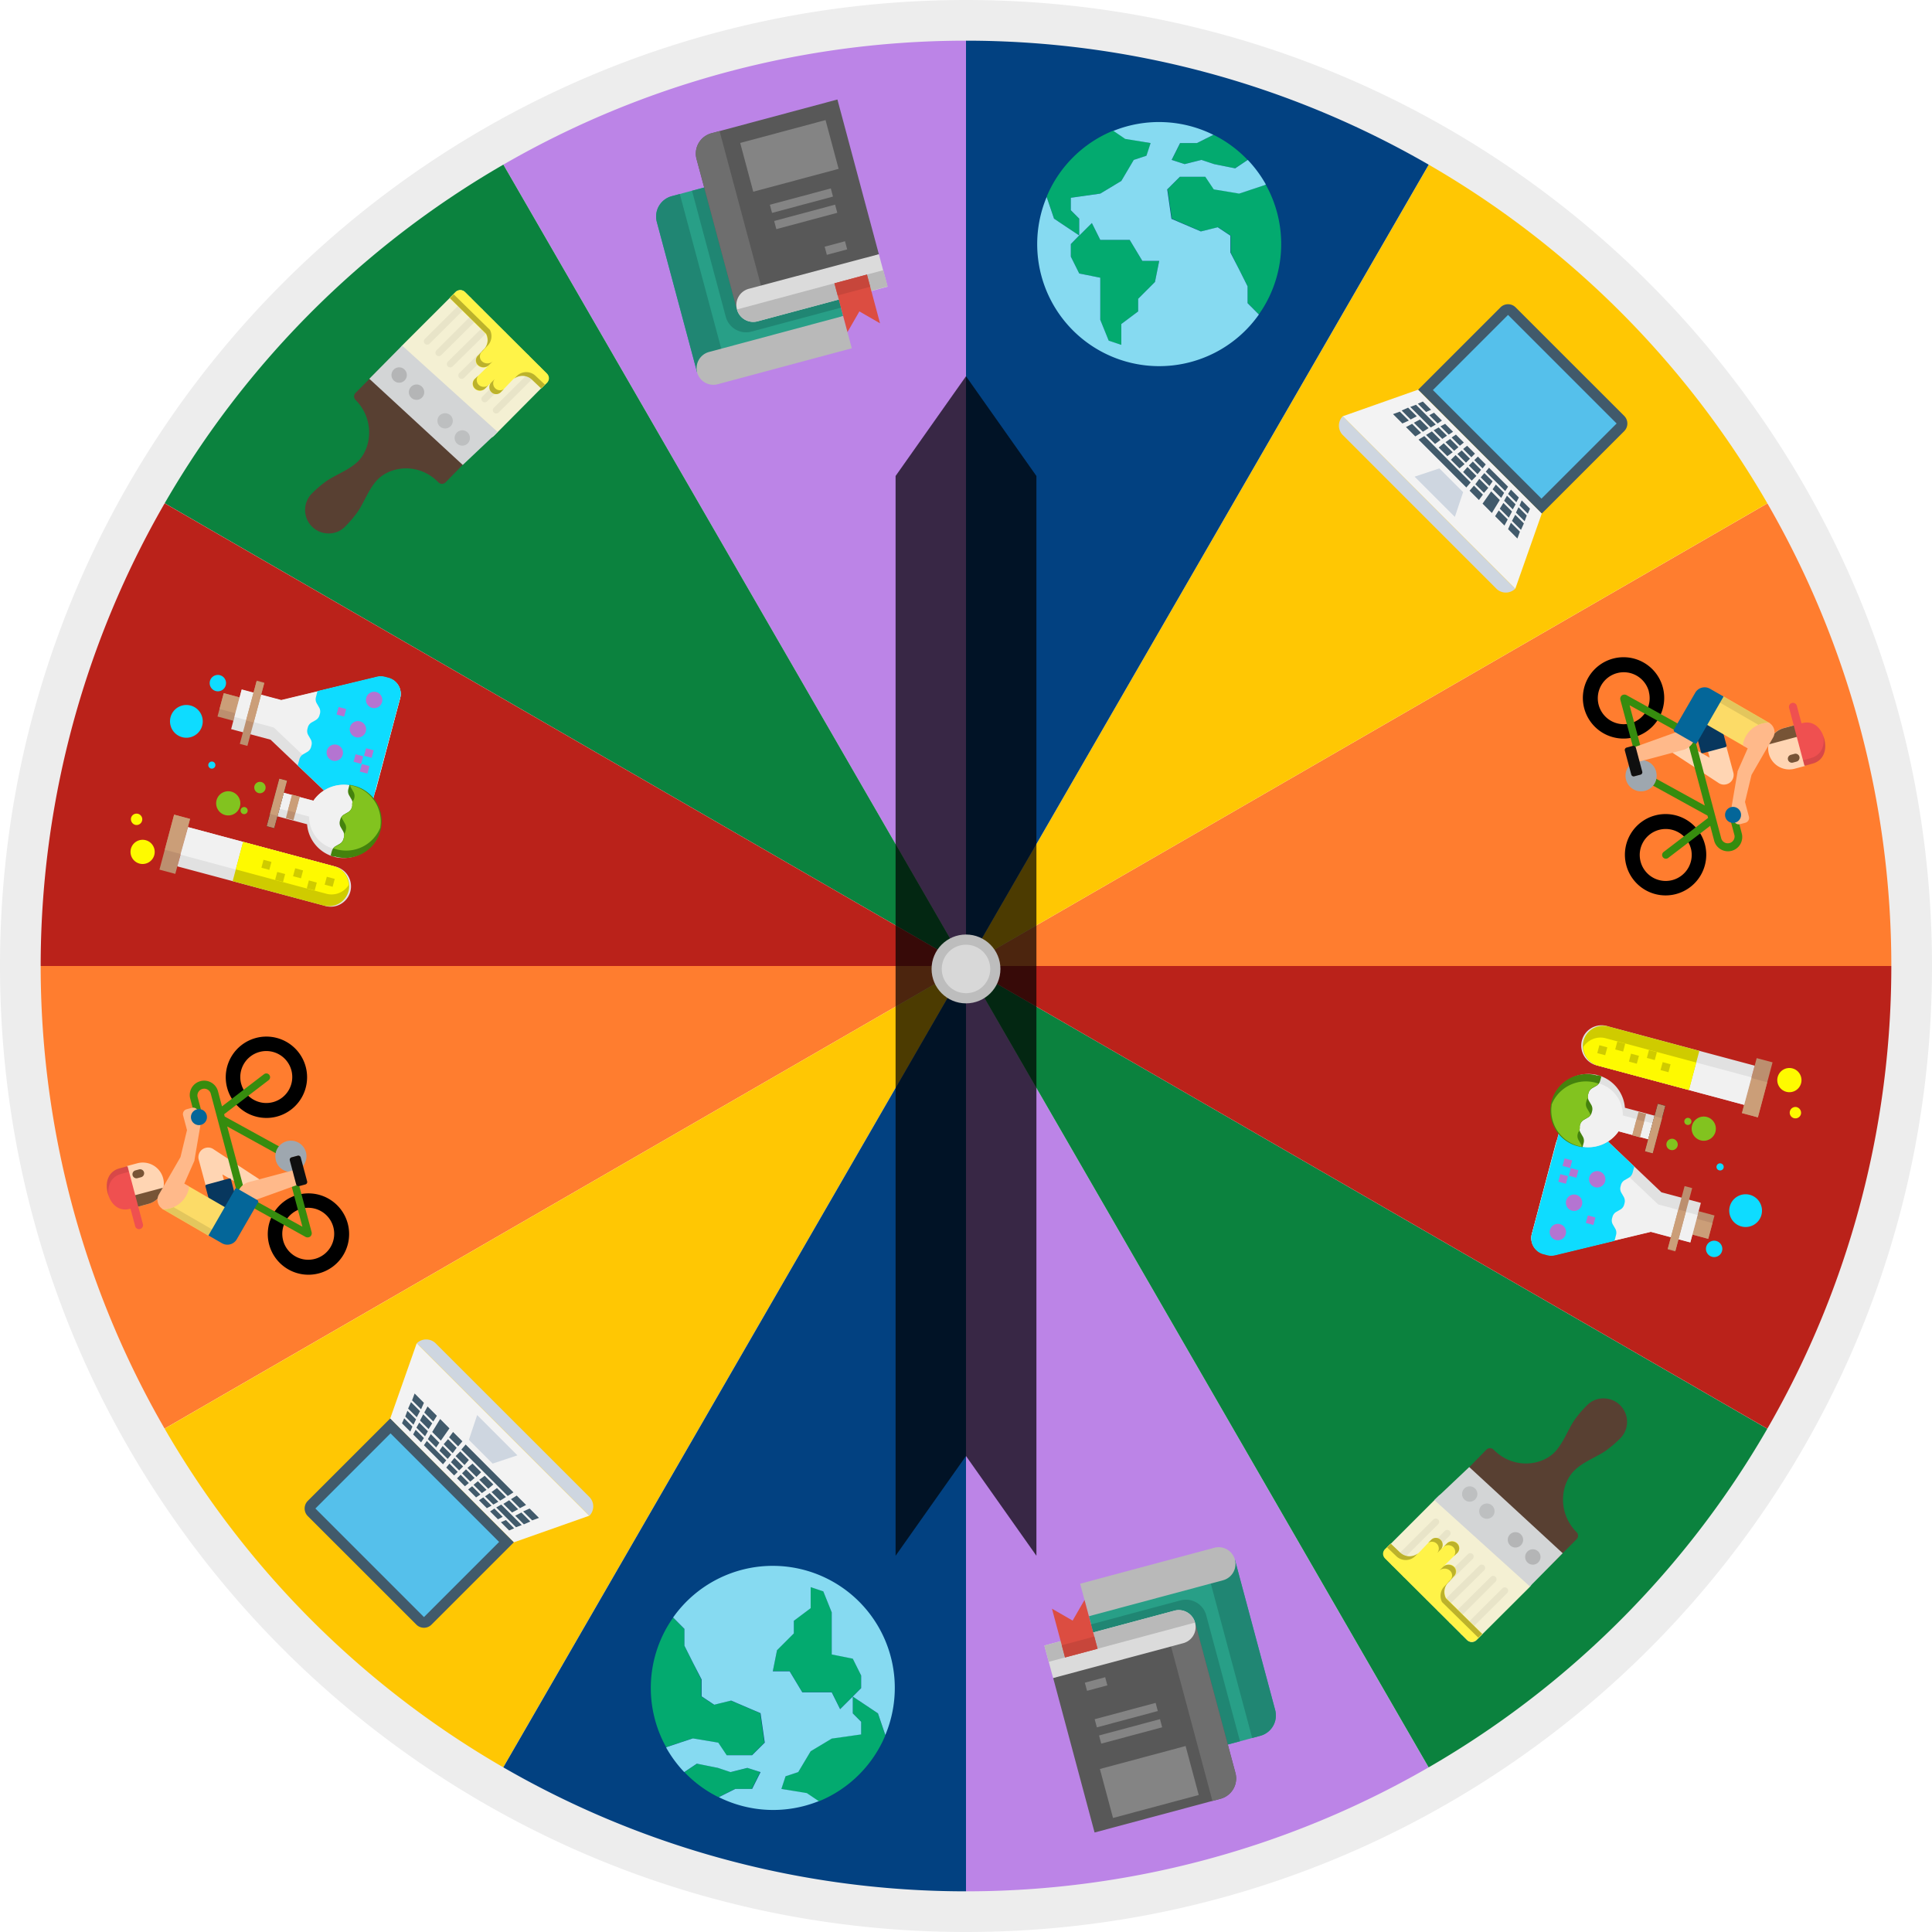 <svg id="Layer_1" data-name="Layer 1" xmlns="http://www.w3.org/2000/svg" width="380" height="380" viewBox="0 0 380 380">
    <g id="Page-1">
        <g id="wheel">
            <g id="Slice-12">
                <path id="sliceBkg_12" data-name="sliceBkg 12" d="M190,1V190L95.5,26.29A188.13,188.13,0,0,1,190,1Z"
                    fill="#bc84e7" fill-rule="evenodd" />
                <g id="icon_12" data-name="icon 12">
                    <path id="Path"
                        d="M137.11,73.23l-.85-3.2-7.07-26.37a4.14,4.14,0,0,1,2.92-5.07l2.4-.65,4-1.07,19.18-5.14,6.43,24,.86,3.2.85,3.2h0"
                        fill="#289f87" />
                    <g id="Group">
                        <path id="Path-2" data-name="Path"
                            d="M165.41,60.51l-17.59,4.71a4.14,4.14,0,0,1-5.07-2.92l-6.64-24.78,21.58-5.79Z"
                            fill="#208673" />
                        <path id="Path-3" data-name="Path"
                            d="M137.11,73.23l5.6-1.5-.86-3.19-8.14-30.38-1.6.43a4.14,4.14,0,0,0-2.92,5.07Z"
                            fill="#208673" />
                    </g>
                    <path id="Path-4" data-name="Path"
                        d="M167.55,68.5l-26.38,7.07a3.31,3.31,0,0,1-4.06-2.34h0a3.31,3.31,0,0,1,2.34-4l26.38-7.07,1.72,6.39Z"
                        fill="#b9b9b9" />
                    <path id="Path-5" data-name="Path"
                        d="M144.94,60.86l-.86-3.2L137,31.28a4.14,4.14,0,0,1,2.93-5.07l2.39-.64,22.39-6L172.86,50h0"
                        fill="#585858" />
                    <g id="Group-2" data-name="Group">
                        <rect id="Rectangle" x="146.58" y="25.7" width="17.38" height="9.93"
                            transform="translate(-2.65 41.23) rotate(-15)" fill="#848484" />
                        <rect id="Rectangle-2" data-name="Rectangle" x="151.42" y="38.64" width="12.41" height="1.66"
                            transform="translate(-4.84 42.14) rotate(-15)" fill="#848484" />
                        <rect id="Rectangle-3" data-name="Rectangle" x="152.27" y="41.83" width="12.41" height="1.66"
                            transform="translate(-5.64 42.47) rotate(-15)" fill="#848484" />
                        <rect id="Rectangle-4" data-name="Rectangle" x="162.34" y="47.96" width="4.14" height="1.66"
                            transform="translate(-7.02 44.21) rotate(-15)" fill="#848484" />
                    </g>
                    <path id="Path-6" data-name="Path"
                        d="M141.53,25.78l8.14,30.38.86,3.2-5.59,1.5-6.43-24L137,31.28a4.14,4.14,0,0,1,2.93-5.07Z"
                        fill="#6e6e6e" />
                    <path id="Path-7" data-name="Path"
                        d="M165,58.91,149,63.2a3.31,3.31,0,0,1-4.05-2.34h0a3.3,3.3,0,0,1,2.34-4.06L172.86,50l1.71,6.39-3.2.86"
                        fill="#dbdbdb" />
                    <path id="Path-8" data-name="Path"
                        d="M149,63.2l16-4.29,6.39-1.71,3.2-.86-.86-3.2-28.77,7.72A3.31,3.31,0,0,0,149,63.2Z"
                        fill="#b9b9b9" />
                    <polygon id="Path-9" data-name="Path"
                        points="164.12 55.72 170.52 54 173.09 63.59 169.03 61.25 166.69 65.31 164.12 55.72"
                        fill="#dc4d41" />
                    <rect id="Rectangle-5" data-name="Rectangle" x="164.33" y="54.82" width="6.62" height="2.48"
                        transform="translate(-8.8 45.3) rotate(-15)" fill="#c7463b" />
                </g>
            </g>
            <g id="Slice-11">
                <path id="sliceBkg_11" data-name="sliceBkg 11"
                    d="M95.82,26.86,190,190,26.86,95.79A187.53,187.53,0,0,1,95.82,26.86Z" fill="#0b823e"
                    fill-rule="evenodd" />
                <g id="icon_11" data-name="icon 11">
                    <path id="Path-10" data-name="Path"
                        d="M87.61,94.9a1,1,0,0,1-1.35,0C82.47,91,77,91.6,74.29,94.3c-1.76,1.8-2.74,4.69-4,6.45a21.67,21.67,0,0,1-2.48,2.89,4.41,4.41,0,0,1-3.19,1.28,4.61,4.61,0,0,1-3.33-7.8l0,0,0,0a23.36,23.36,0,0,1,2.78-2.4c1.76-1.27,4.61-2.25,6.37-4,2.67-2.7,3.27-8.25-.52-12.08a.93.93,0,0,1-.27-.71,1,1,0,0,1,.31-.68l4.83-4.87L92.41,90Z"
                        fill="#584032" />
                    <path id="Path-11" data-name="Path"
                        d="M91.47,57.47l16,16a1.3,1.3,0,0,1,0,1.87L97.13,85.75a1.3,1.3,0,0,1-1.87,0l-16.09-16a1.3,1.3,0,0,1,0-1.87L89.59,57.47A1.31,1.31,0,0,1,91.47,57.47Z"
                        fill="#f4f0d3" />
                    <polygon id="Path-12" data-name="Path"
                        points="79.09 67.97 97.88 84.96 91.02 91.45 72.64 74.5 79.09 67.97" fill="#d3d5d6" />
                    <path id="Shape"
                        d="M86.48,81.7a1.51,1.51,0,1,0,2.14,0A1.57,1.57,0,0,0,86.48,81.7ZM92,85.08a1.51,1.51,0,1,0,0,2.13A1.54,1.54,0,0,0,92,85.08Z"
                        fill="#bdbfc0" />
                    <path id="Shape-2" data-name="Shape"
                        d="M106.17,72.13a.65.65,0,0,0-.93,0L97.13,80.2a.66.66,0,0,0,.94.94l8.1-8.07A.65.65,0,0,0,106.17,72.13Zm-2.25-2.25a.65.65,0,0,0-.93,0L94.88,78a.66.66,0,0,0,.94.94l8.1-8.07A.65.65,0,0,0,103.92,69.88Zm-4.54-4.5a.65.65,0,0,0-.93,0l-8.11,8a.66.66,0,0,0,.94.94l8.1-8A.65.65,0,0,0,99.38,65.38Zm-2.25-2.25a.65.65,0,0,0-.93,0l-8.11,8a.66.66,0,0,0,.94.94l8.1-8A.65.65,0,0,0,97.13,63.13Zm-2.28-2.29a.66.66,0,0,0-.94,0l-8.07,8.07a.66.66,0,0,0,.94.94l8.07-8A.71.71,0,0,0,94.85,60.84ZM92.6,58.59a.66.66,0,0,0-.94,0l-8.1,8.07a.66.66,0,0,0,.93.94l8.11-8.07A.66.66,0,0,0,92.6,58.59Z"
                        fill="#e8e4c8" />
                    <path id="Path-13" data-name="Path"
                        d="M107.56,73.45l-16.09-16a1.33,1.33,0,0,0-1.88,0l-1.16,1.16,7.13,7.06a2.62,2.62,0,0,1-.6,3.26l-.9,1a1.28,1.28,0,0,0,0,2,1.54,1.54,0,0,0,2.1-.08l-2.78,2.71a1.3,1.3,0,0,0,0,1.91,1.46,1.46,0,0,0,2,0l1.28-1.28a1.36,1.36,0,0,0,0,1.92,1.32,1.32,0,0,0,1.87,0l2.33-2.44a2.69,2.69,0,0,1,3.86,0l1.76,1.72,1.09-1.08a1.26,1.26,0,0,0,0-1.84Z"
                        fill="#fff348" />
                    <path id="Shape-3" data-name="Shape"
                        d="M79.58,72.7a1.51,1.51,0,1,1-2.14,0A1.5,1.5,0,0,1,79.58,72.7ZM83,76.07a1.51,1.51,0,1,1-2.14,0A1.5,1.5,0,0,1,83,76.07Z"
                        fill="#b4b5b6" />
                    <path id="Shape-4" data-name="Shape"
                        d="M95,68.87l-.9,1a1.28,1.28,0,0,0,0,2,1.57,1.57,0,0,0,2,0l.87-.83a1.6,1.6,0,0,1-2.1.08,1.28,1.28,0,0,1,0-2l.9-1a2.69,2.69,0,0,0,.6-3.23l-7.13-7-.75.75,7.13,7A2.63,2.63,0,0,1,95,68.87Zm-.83,6.83a1.35,1.35,0,0,1-.07-1.84l-.68.64a1.3,1.3,0,0,0,0,1.91,1.44,1.44,0,0,0,2,0l.75-.75A1.43,1.43,0,0,1,94.17,75.7Zm3.23.67a1.35,1.35,0,0,1,0-1.91l-.75.75a1.35,1.35,0,0,0,0,1.91,1.3,1.3,0,0,0,1.87,0l.6-.6A1.35,1.35,0,0,1,97.4,76.37Zm9.79-.71L105.42,74a2.66,2.66,0,0,0-3.82,0l-.53.53a2.7,2.7,0,0,1,3.6.19l1.77,1.68,1.08-1.08Z"
                        fill="#bcb22c" />
                </g>
            </g>
            <g id="Slice-10">
                <path id="sliceBkg_10" data-name="sliceBkg 10" d="M26.34,95.5,190,190H1A188.12,188.12,0,0,1,26.34,95.5Z"
                    fill="#ba221a" fill-rule="evenodd" />
                <g id="icon_10" data-name="icon 10">
                    <g id="chemistry-copy">
                        <polyline id="Path-14" data-name="Path"
                            points="47.14 137.17 44.01 136.34 42.78 140.93 45.91 141.77" fill="#bc8f6f" />
                        <polyline id="Path-15" data-name="Path"
                            points="47.14 137.17 44.01 136.34 43.18 139.44 46.3 140.28" fill="#cb9e78" />
                        <polygon id="Path-16" data-name="Path"
                            points="34.25 160.23 31.36 171.05 34.48 171.88 37.38 161.07 34.25 160.23" fill="#bc8f6f" />
                        <polygon id="Path-17" data-name="Path"
                            points="34.25 160.23 32.41 167.13 35.53 167.97 37.38 161.07 34.25 160.23" fill="#cb9e78" />
                        <path id="Path-18" data-name="Path" d="M34.88,170.4,37,162.69l28.74,7.71a4,4,0,1,1-2.06,7.7Z"
                            fill="#e1e1e1" />
                        <path id="Path-19" data-name="Path"
                            d="M68.58,174.07a4,4,0,0,1-4.4,1.72L35.5,168.1,37,162.69l28.68,7.69A4,4,0,0,1,68.58,174.07Z"
                            fill="#f1f1f1" />
                        <path id="Path-20" data-name="Path"
                            d="M68.55,175.29a4,4,0,0,1-4.92,2.81l-17.87-4.79,2.06-7.7,17.87,4.79A4,4,0,0,1,68.55,175.29Z"
                            fill="#cfcb00" />
                        <path id="Path-21" data-name="Path"
                            d="M68.58,174.07a4,4,0,0,1-4.4,1.72L46.38,171l1.44-5.41,17.81,4.77A4,4,0,0,1,68.58,174.07Z"
                            fill="#fefa00" />
                        <path id="Path-22" data-name="Path"
                            d="M73.31,157.52a3.22,3.22,0,0,1-3.94,2.27l-.76-.2a3.25,3.25,0,0,1-1.39-.78l-14-13.32-7.76-2.08,2.07-7.75,7.77,2.08,18.77-4.53a3.17,3.17,0,0,1,1.59,0l.76.2a3.22,3.22,0,0,1,2.28,3.94Z"
                            fill="#e1e1e1" />
                        <path id="Path-23" data-name="Path"
                            d="M70,157.36l-.76-.21a3.1,3.1,0,0,1-1.38-.77l-14-13.28L46.11,141l1.44-5.4,7.77,2.08,18.77-4.49a3.13,3.13,0,0,1,1.58,0l.76.2a3.2,3.2,0,0,1,2.28,3.92L74,155.1A3.21,3.21,0,0,1,70,157.36Z"
                            fill="#f1f1f1" />
                        <path id="Path-24" data-name="Path"
                            d="M69.38,159.79l-.76-.2a3.25,3.25,0,0,1-1.39-.78l-8.67-8.26.32-1.19a1.64,1.64,0,0,1,.75-1l.81-.47a1.59,1.59,0,0,0,.75-1l.07-.27a1.58,1.58,0,0,0-.16-1.22l-.47-.81a1.63,1.63,0,0,1-.16-1.22l.07-.27a1.59,1.59,0,0,1,.75-1l.82-.47a1.59,1.59,0,0,0,.74-1l.08-.26a1.63,1.63,0,0,0-.16-1.22l-.47-.81a1.58,1.58,0,0,1-.16-1.22l.31-1.19,11.64-2.82a3.29,3.29,0,0,1,1.59,0l.76.2a3.22,3.22,0,0,1,2.27,3.94l-5.4,20.15A3.21,3.21,0,0,1,69.38,159.79Z"
                            fill="#0edcff" />
                        <g id="Yellow">
                            <path id="Path-25" data-name="Path"
                                d="M55,155.7l6.64,1.78a7.21,7.21,0,1,1-1.24,4.64l-6.65-1.78" fill="#e1e1e1" />
                            <path id="Path-26" data-name="Path"
                                d="M69.52,154.61a6.47,6.47,0,1,1-8.71,6l-6.65-1.78.83-3.11,6.66,1.78A7.29,7.29,0,0,1,69.52,154.61Z"
                                fill="#f1f1f1" />
                            <path id="Path-27" data-name="Path"
                                d="M65.79,168.54a6.81,6.81,0,0,1-.76-.26l.23-.85a1.64,1.64,0,0,1,.75-1l.81-.46a1.64,1.64,0,0,0,.75-1l.07-.26a1.63,1.63,0,0,0-.16-1.22l-.47-.81a1.63,1.63,0,0,1-.16-1.22l.07-.26a1.59,1.59,0,0,1,.75-1l.81-.47a1.62,1.62,0,0,0,.75-1l.07-.27a1.63,1.63,0,0,0-.16-1.22l-.47-.81a1.6,1.6,0,0,1-.16-1.21l.23-.86a7.9,7.9,0,0,1,.79.16,7.21,7.21,0,1,1-3.74,13.92Z"
                                fill="#44820d" />
                            <path id="Path-28" data-name="Path"
                                d="M74.83,162.7a7.25,7.25,0,0,1-8.64,4.35,6.21,6.21,0,0,1-.61-.2,1.69,1.69,0,0,1,.41-.34l.82-.47a1.58,1.58,0,0,0,.75-1l.07-.26a1.61,1.61,0,0,0,0-.69,1.66,1.66,0,0,0,.32-.6l.07-.27a1.58,1.58,0,0,0-.17-1.22l-.47-.82a1.45,1.45,0,0,1-.19-.54,1.91,1.91,0,0,1,.43-.37l.82-.47a1.63,1.63,0,0,0,.76-1l.07-.26a1.52,1.52,0,0,1,.34-1.29l.07-.27a1.63,1.63,0,0,0-.16-1.22l-.47-.81a1.58,1.58,0,0,1-.18-.5,4.9,4.9,0,0,1,.62.13,7.24,7.24,0,0,1,5.31,8.08Z"
                                fill="#82c31f" />
                            <polygon id="Path-29" data-name="Path"
                                points="54.95 153.17 52.45 162.5 53.94 162.9 56.44 153.57 54.95 153.17" />
                            <polygon id="Path-30" data-name="Path"
                                points="54.95 153.17 52.45 162.5 53.94 162.9 56.44 153.57 54.95 153.17"
                                fill="#bc8f6f" />
                            <polygon id="Path-31" data-name="Path"
                                points="54.95 153.17 53.1 160.07 54.59 160.47 56.44 153.57 54.95 153.17"
                                fill="#cb9e78" />
                            <polygon id="Path-32" data-name="Path"
                                points="57.46 156.31 56.23 160.91 57.72 161.31 58.95 156.71 57.46 156.31"
                                fill="#bc8f6f" />
                            <polygon id="Path-33" data-name="Path"
                                points="57.46 156.31 56.62 159.42 58.12 159.82 58.95 156.71 57.46 156.31"
                                fill="#cb9e78" />
                        </g>
                        <path id="Path-34" data-name="Path" d="M70,145a1.61,1.61,0,1,0-1.15-2A1.61,1.61,0,0,0,70,145Z"
                            fill="#b474d1" />
                        <path id="Path-35" data-name="Path"
                            d="M65.45,149.61a1.61,1.61,0,1,0-1.15-2A1.62,1.62,0,0,0,65.45,149.61Z" fill="#b474d1" />
                        <path id="Path-36" data-name="Path"
                            d="M73.18,139.23a1.61,1.61,0,1,0-1.14-2A1.61,1.61,0,0,0,73.18,139.23Z" fill="#b474d1" />
                        <path id="Path-37" data-name="Path"
                            d="M35.85,145a3.22,3.22,0,1,0-2.29-4A3.23,3.23,0,0,0,35.85,145Z" fill="#0edcff" />
                        <path id="Path-38" data-name="Path"
                            d="M42.45,135.92a1.61,1.61,0,1,0-1.15-2A1.62,1.62,0,0,0,42.45,135.92Z" fill="#0edcff" />
                        <path id="Path-39" data-name="Path"
                            d="M27.45,169.86a2.38,2.38,0,1,0-1.7-2.92A2.39,2.39,0,0,0,27.45,169.86Z" fill="#fefa00" />
                        <path id="Path-Copy" d="M26.65,162.25a1.12,1.12,0,1,0-.87-1.39A1.16,1.16,0,0,0,26.65,162.25Z"
                            fill="#fefa00" />
                        <path id="Path-Copy-3" d="M44.29,160.31a2.38,2.38,0,1,0-1.7-2.91A2.39,2.39,0,0,0,44.29,160.31Z"
                            fill="#82c31f" />
                        <path id="Path-Copy-2" d="M50.91,156a1.12,1.12,0,1,0-.87-1.39A1.15,1.15,0,0,0,50.91,156Z"
                            fill="#82c31f" />
                        <path id="Path-Copy-4" d="M47.84,160.11a.7.7,0,1,0-.5-.86A.71.71,0,0,0,47.84,160.11Z"
                            fill="#82c31f" />
                        <path id="Path-Copy-5"
                            d="M41.49,151.16a.7.7,0,0,0,.37-1.35.71.71,0,0,0-.87.49A.71.71,0,0,0,41.49,151.16Z"
                            fill="#0edcff" />
                        <polygon id="Path-40" data-name="Path"
                            points="50.5 133.87 47.17 146.31 48.66 146.71 51.99 134.27 50.5 133.87" fill="#bc8f6f" />
                        <polygon id="Path-41" data-name="Path"
                            points="50.46 134.01 48.4 141.71 49.89 142.11 51.96 134.41 50.46 134.01" fill="#cb9e78" />
                        <polygon id="Path-42" data-name="Path"
                            points="71.17 150.28 70.77 151.76 72.27 152.16 72.67 150.68 71.17 150.28" fill="#b474d1" />
                        <polygon id="Path-43" data-name="Path"
                            points="69.94 148.35 69.54 149.84 71.03 150.24 71.43 148.75 69.94 148.35" fill="#b474d1" />
                        <polygon id="Path-44" data-name="Path"
                            points="72 147.17 71.6 148.65 73.1 149.06 73.5 147.57 72 147.17" fill="#b474d1" />
                        <polygon id="Path-45" data-name="Path"
                            points="66.6 139.06 66.2 140.54 67.69 140.94 68.09 139.46 66.6 139.06" fill="#b474d1" />
                        <g id="Group-3" data-name="Group">
                            <path id="Combined-Shape"
                                d="M63.86,174l1.56.42.42-1.55-1.56-.42Zm-3.52.73,1.55.41.42-1.55-1.56-.42Zm-2.7-2.39,1.56.41.41-1.55-1.55-.42Zm-3.53.72,1.56.41.41-1.55-1.55-.42Zm-2.69-2.39,1.55.42.42-1.56-1.56-.42Z"
                                fill="#cfcb00" />
                        </g>
                    </g>
                </g>
            </g>
            <g id="Slice-9">
                <path id="sliceBkg_9" data-name="sliceBkg 9" d="M1,190H190L26.29,284.5A188.13,188.13,0,0,1,1,190Z"
                    fill="#ff7d2f" fill-rule="evenodd" />
                <g id="icon_9" data-name="icon 9">
                    <path id="Path-46" data-name="Path"
                        d="M39.08,228.06l1.4,5.21a.31.31,0,0,1,.17-.13l3.42-.91L43.74,231l4,2.29a3.48,3.48,0,0,1,1.2-.64l2.22-.6-9.15-6a1.86,1.86,0,0,0-1.56-.28A1.88,1.88,0,0,0,39.08,228.06Z"
                        fill="#ffd5b3" />
                    <path id="Path-47" data-name="Path"
                        d="M40.41,233.37l.62,2.32,3.13,1.81a.09.09,0,0,0,.13,0l1.78-3.08L45.44,232a.29.29,0,0,0-.37-.21L40.62,233A.3.3,0,0,0,40.41,233.37Z"
                        fill="#08375e" />
                    <path id="Shape-5" data-name="Shape"
                        d="M52.94,244.79A8,8,0,1,0,58.58,235,8,8,0,0,0,52.94,244.79Zm13.37-3.58a5.86,5.86,0,1,1-7.18-4.14A5.86,5.86,0,0,1,66.31,241.21Z" />
                    <path id="Shape-6" data-name="Shape"
                        d="M67,241a6.59,6.59,0,1,1-8.08-4.67A6.61,6.61,0,0,1,67,241Zm-11.31,3a5.11,5.11,0,1,0,3.62-6.27A5.12,5.12,0,0,0,55.71,244.05Z" />
                    <path id="Shape-7" data-name="Shape"
                        d="M44.67,213.94a8,8,0,1,0,5.65-9.78A8,8,0,0,0,44.67,213.94ZM58,210.35a5.86,5.86,0,1,1-7.17-4.14A5.87,5.87,0,0,1,58,210.35Z" />
                    <path id="Shape-8" data-name="Shape"
                        d="M58.76,210.16a6.6,6.6,0,1,1-8.08-4.66A6.61,6.61,0,0,1,58.76,210.16Zm-11.32,3a5.11,5.11,0,1,0,3.62-6.26A5.12,5.12,0,0,0,47.44,213.19Z" />
                    <g id="Group-4" data-name="Group">
                        <path id="Path-48" data-name="Path"
                            d="M58.83,233.19a.4.4,0,0,1-.42-.15.11.11,0,0,0-.12,0l-.92.33,2.11,7.91-8.79-4.85s0,0,0,0L50,237.67,60,243.23a.89.89,0,0,0,1,0,.86.86,0,0,0,.28-.93l-2.43-9.07Z"
                            fill="#368c0e" />
                        <path id="Path-49" data-name="Path"
                            d="M39.42,212.65a2.81,2.81,0,0,0-2,3.45l.68,2.55a1.48,1.48,0,0,1,1.44-.35l-.69-2.59a1.34,1.34,0,0,1,2.58-.69l5,18.81a.2.2,0,0,1,.13,0l.35.21H47a.09.09,0,0,0,.06-.06,2.34,2.34,0,0,1,.73-.85l-3.1-11.57,9.58,5.28a3.09,3.09,0,0,1,.64-1.34L44.2,219.61l-.12-.45,8.75-6.7a.75.75,0,0,0,.27-.78.91.91,0,0,0-.13-.26.75.75,0,0,0-.78-.27.91.91,0,0,0-.26.13l-8.27,6.33-.79-3A2.82,2.82,0,0,0,39.42,212.65Z"
                            fill="#368c0e" />
                    </g>
                    <path id="Path-50" data-name="Path"
                        d="M54.26,228.23a3,3,0,0,0,2.6,2.25l.68-.18a.11.11,0,0,0,.07-.12l-.53-2a.41.41,0,0,1,.28-.49l1.21-.32a.39.39,0,0,1,.48.28l.48,1.77a3.06,3.06,0,1,0-5.27-1.22Z"
                        fill="#9ea7af" />
                    <path id="Path-51" data-name="Path"
                        d="M48.88,232.52A3.15,3.15,0,0,0,47,234.06L50.29,236l8.13-2.92a.35.35,0,0,1-.07-.15l-.73-2.74Z"
                        fill="#ffb98a" />
                    <path id="Path-52" data-name="Path" d="M29.15,236.8a4.12,4.12,0,0,0-2.13-8l-2.1.56,2.13,8,2.1-.56Z"
                        fill="#ffd5b3" />
                    <path id="Path-53" data-name="Path"
                        d="M27.05,237.35l.29-.06,1.81-.49a4.11,4.11,0,0,0,3-3.21l-5.69,1.52Z" fill="#775436" />
                    <path id="Path-54" data-name="Path"
                        d="M21.19,234.67c.59,2.2,2.17,3.68,4.36,3.09l.12,0,.9,3.35a.79.79,0,1,0,1.52-.41l-3-11.31-1.52.41h0C21.33,230.36,20.61,232.47,21.19,234.67Z"
                        fill="#ef5050" />
                    <path id="Path-55" data-name="Path"
                        d="M21.19,234.67l.18.56c-.33-2,.45-3.8,2.46-4.34h0l1.52-.41-.3-1.12-1.52.41h0C21.33,230.36,20.61,232.47,21.19,234.67Z"
                        opacity="0.1" style="isolation:isolate" />
                    <path id="Path-56" data-name="Path"
                        d="M58.54,227.31a.49.49,0,0,1,.61.34l1.26,4.71a.49.49,0,0,1-.35.6l-1.21.33a.49.49,0,0,1-.6-.35L57,228.23a.49.49,0,0,1,.35-.6Z"
                        fill="#0f0f0f" />
                    <g id="Group-5" data-name="Group" opacity="0.1">
                        <path id="Path-57" data-name="Path"
                            d="M59.53,231l-1.2.32a.5.5,0,0,1-.61-.35l.53,2a.49.49,0,0,0,.6.35l1.21-.33a.49.49,0,0,0,.35-.6l-.53-2A.51.51,0,0,1,59.53,231Z"
                            fill="#0f0f0f" />
                    </g>
                    <path id="Path-58" data-name="Path"
                        d="M44.3,237.47l-7.5-4.33a.48.48,0,0,1,.16.26.43.43,0,0,1,0,.25,5.2,5.2,0,0,1-3.75,3.92,5.71,5.71,0,0,1-1.16.18.7.7,0,0,1-.25-.05l.21.13,9,5.23Z"
                        fill="#fcdb67" />
                    <path id="Path-59" data-name="Path"
                        d="M41.77,241.84l-7.64-4.41a5.85,5.85,0,0,1-.74.25,5.71,5.71,0,0,1-1.16.18.55.55,0,0,1-.28-.07l.07,0,9,5.23Z"
                        opacity="0.1" style="isolation:isolate" />
                    <path id="Path-60" data-name="Path"
                        d="M36,219.34l.78,2.93-1.28,5.31-4.24,7.35a2.11,2.11,0,0,0-.21,1.61,2.14,2.14,0,0,0,.89,1.23.56.56,0,0,0,.31.09,5.71,5.71,0,0,0,1.16-.18,5.2,5.2,0,0,0,3.75-3.92.43.43,0,0,0,0-.25.51.51,0,0,0-.24-.32l-.67-.39,2-4.52a.56.56,0,0,0,0-.12l1.16-6.78a.44.44,0,0,0,0-.2h0a1.48,1.48,0,0,1-.67-2.88l.09,0a1,1,0,0,0-1.06-.41l-1.12.3A1,1,0,0,0,36,219.34Z"
                        fill="#ffb98a" />
                    <circle id="Oval" cx="39.13" cy="219.72" r="1.58" fill="#046699" />
                    <path id="Path-61" data-name="Path"
                        d="M28.32,230.54a.8.8,0,0,1-.56,1l-.71.19a.79.79,0,0,1-.41-1.53l.71-.19A.8.8,0,0,1,28.32,230.54Z"
                        fill="#775436" />
                    <path id="Path-62" data-name="Path"
                        d="M46.25,233.87,41,243v0l2.66,1.53a2.13,2.13,0,0,0,2.91-.78l4.21-7.28a.31.31,0,0,0,0-.23.31.31,0,0,0-.14-.18l-4-2.3a.31.31,0,0,0-.41.1Z"
                        fill="#046699" />
                </g>
            </g>
            <g id="Slice-8">
                <path id="sliceBkg_8" data-name="sliceBkg 8"
                    d="M26.86,284.18,190,190,95.79,353.14A187.53,187.53,0,0,1,26.86,284.18Z" fill="#ffc703"
                    fill-rule="evenodd" />
                <g id="icon_8" data-name="icon 8">
                    <polygon id="Path-63" data-name="Path"
                        points="81.97 264.18 115.91 298.12 101.06 303.36 76.74 279.03 81.97 264.18" fill="#f3f3f3" />
                    <path id="Path-64" data-name="Path"
                        d="M82,264.18h0l33.94,33.94h0a2.64,2.64,0,0,0,0-3.67L85.65,264.18A2.65,2.65,0,0,0,82,264.18Z"
                        fill="#ced6e0" />
                    <g id="Group-6" data-name="Group">
                        <polygon id="Path-65" data-name="Path"
                            points="97.24 296.71 96.39 297.28 97.95 298.83 98.87 298.34 97.24 296.71" fill="#415a6b" />
                        <polygon id="Path-66" data-name="Path"
                            points="81.12 280.59 79.5 278.96 79.07 279.95 80.7 281.58 81.12 280.59" fill="#415a6b" />
                        <polygon id="Path-67" data-name="Path"
                            points="81.83 279.17 80.13 277.48 79.71 278.61 81.33 280.23 81.83 279.17" fill="#415a6b" />
                        <polygon id="Path-68" data-name="Path"
                            points="92.86 292.33 92.08 292.96 93.64 294.52 94.48 293.95 92.86 292.33" fill="#415a6b" />
                        <polygon id="Path-69" data-name="Path"
                            points="90.6 290.06 89.89 290.77 91.44 292.33 92.22 291.69 90.6 290.06" fill="#415a6b" />
                        <polygon id="Path-70" data-name="Path"
                            points="95.05 294.52 94.2 295.08 95.76 296.64 96.68 296.14 95.05 294.52" fill="#415a6b" />
                        <polygon id="Path-71" data-name="Path"
                            points="90.1 284.48 90.95 283.49 89.11 281.65 88.33 282.71 90.1 284.48" fill="#415a6b" />
                        <polygon id="Path-72" data-name="Path"
                            points="85.22 279.6 85.93 278.47 84.09 276.63 83.45 277.83 85.22 279.6" fill="#415a6b" />
                        <polygon id="Path-73" data-name="Path"
                            points="98.52 299.4 100.14 301.02 101.13 300.6 99.51 298.97 98.52 299.4" fill="#415a6b" />
                        <polygon id="Path-74" data-name="Path"
                            points="102.9 297.28 104.67 299.04 106.01 298.55 104.17 296.71 102.9 297.28"
                            fill="#415a6b" />
                        <polygon id="Path-75" data-name="Path"
                            points="99.86 294.24 100.99 293.53 91.59 284.12 90.74 285.11 99.86 294.24" fill="#415a6b" />
                        <polygon id="Path-76" data-name="Path"
                            points="101.34 298.12 103.04 299.82 104.31 299.26 102.55 297.49 101.34 298.12"
                            fill="#415a6b" />
                        <polygon id="Path-77" data-name="Path"
                            points="88.4 287.87 87.77 288.65 89.32 290.2 90.03 289.5 88.4 287.87" fill="#415a6b" />
                        <polygon id="Path-78" data-name="Path"
                            points="102.26 296.64 103.47 296 101.63 294.16 100.5 294.87 102.26 296.64" fill="#415a6b" />
                        <polygon id="Path-79" data-name="Path"
                            points="96.32 293.67 95.4 294.31 97.03 295.93 98.02 295.37 96.32 293.67" fill="#415a6b" />
                        <polygon id="Path-80" data-name="Path"
                            points="82.61 277.55 80.84 275.78 80.27 277.05 81.97 278.75 82.61 277.55" fill="#415a6b" />
                        <polygon id="Path-81" data-name="Path"
                            points="83.38 275.92 81.55 274.08 81.05 275.43 82.82 277.19 83.38 275.92" fill="#415a6b" />
                        <polygon id="Path-82" data-name="Path"
                            points="93.71 290.49 94.63 289.57 92.93 287.87 91.94 288.72 93.71 290.49" fill="#415a6b" />
                        <polygon id="Path-83" data-name="Path"
                            points="96.04 292.82 97.03 291.97 95.33 290.27 94.27 291.05 96.04 292.82" fill="#415a6b" />
                        <polygon id="Path-84" data-name="Path"
                            points="98.37 295.15 99.51 294.45 97.74 292.68 96.68 293.46 98.37 295.15" fill="#415a6b" />
                        <polygon id="Path-85" data-name="Path"
                            points="87.06 284.41 86.42 285.33 88.05 286.95 88.76 286.1 87.06 284.41" fill="#415a6b" />
                        <polygon id="Path-86" data-name="Path"
                            points="84.73 282.07 84.16 283.06 85.79 284.69 86.42 283.77 84.73 282.07" fill="#415a6b" />
                        <polygon id="Path-87" data-name="Path"
                            points="89.39 286.74 88.69 287.59 90.31 289.21 91.09 288.44 89.39 286.74" fill="#415a6b" />
                        <polygon id="Path-88" data-name="Path"
                            points="91.66 289 90.88 289.78 92.5 291.41 93.35 290.7 91.66 289" fill="#415a6b" />
                        <polygon id="Path-89" data-name="Path"
                            points="93.99 291.34 93.14 292.04 94.77 293.67 95.69 293.03 93.99 291.34" fill="#415a6b" />
                        <polygon id="Path-90" data-name="Path"
                            points="99.01 295.79 100.71 297.49 101.91 296.85 100.14 295.08 99.01 295.79"
                            fill="#415a6b" />
                        <polygon id="Path-91" data-name="Path"
                            points="91.37 288.15 92.22 287.16 90.53 285.47 89.61 286.39 91.37 288.15" fill="#415a6b" />
                        <polygon id="Path-92" data-name="Path"
                            points="84.16 281.51 82.46 279.81 81.9 280.8 83.6 282.5 84.16 281.51" fill="#415a6b" />
                        <polygon id="Path-93" data-name="Path"
                            points="85.01 279.95 83.24 278.18 82.61 279.39 84.3 281.08 85.01 279.95" fill="#415a6b" />
                        <polygon id="Path-94" data-name="Path"
                            points="81.76 281.22 81.26 282.14 82.82 283.7 83.38 282.85 81.76 281.22" fill="#415a6b" />
                        <polygon id="Path-95" data-name="Path"
                            points="83.38 284.26 83.95 283.42 87.77 287.24 87.13 288.01 83.38 284.26" fill="#415a6b" />
                        <polygon id="Path-96" data-name="Path"
                            points="89.04 285.82 89.82 284.76 88.12 283.06 87.27 284.05 89.04 285.82" fill="#415a6b" />
                        <polygon id="Path-97" data-name="Path"
                            points="86.71 283.35 88.4 280.94 86.57 279.1 85.01 281.65 86.71 283.35" fill="#415a6b" />
                        <polygon id="Path-98" data-name="Path"
                            points="97.6 296.5 101.49 300.39 102.62 299.96 98.59 295.93 97.6 296.5" fill="#415a6b" />
                    </g>
                    <polygon id="Path-99" data-name="Path"
                        points="93.85 278.32 101.77 286.25 96.89 287.87 92.22 283.2 93.85 278.32" fill="#ced6e0" />
                    <path id="Path-100" data-name="Path"
                        d="M84.87,319.55l16.19-16.19L76.74,279l-16.2,16.2a2.12,2.12,0,0,0,0,3L81.9,319.55A2.11,2.11,0,0,0,84.87,319.55Z"
                        fill="#415a6b" />
                    <rect id="Rectangle-6" data-name="Rectangle" x="69.65" y="284.9" width="20.9" height="30.2"
                        transform="translate(-188.67 144.5) rotate(-45)" fill="#55c0eb" />
                </g>
            </g>
            <g id="Slice-7">
                <path id="sliceBkg_7" data-name="sliceBkg 7"
                    d="M95.5,353.66,190,190V379A188.12,188.12,0,0,1,95.5,353.66Z" fill="#024181" fill-rule="evenodd" />
                <g id="icon_7" data-name="icon 7">
                    <g id="Group-7" data-name="Group">
                        <path id="Path-101" data-name="Path"
                            d="M134.62,348.55l2.48-1.66,4.14.83,2.49.83,3.31-.83,2.48.83-1.66,3.31h-3.31l-3.24,1.62A23.87,23.87,0,0,1,134.62,348.55Z"
                            fill="#03aa6f" />
                        <path id="Path-102" data-name="Path"
                            d="M153.66,351.86l.82-2.49,2.49-.82,2.48-4.14,4.14-2.49,5.79-.82v-2.49L167.73,337v-3.31l2.48,1.65,2.48,1.66,1.44,4.33a24,24,0,0,1-13.16,13l-2.35-1.58Z"
                            fill="#03aa6f" />
                        <polygon id="Path-103" data-name="Path"
                            points="152 328.68 152.83 324.54 156.14 321.23 156.14 318.75 159.45 316.27 159.45 312.13 161.93 312.96 163.59 317.1 163.59 325.37 167.73 326.2 169.38 329.51 169.38 331.99 167.73 333.65 165.24 336.13 163.59 332.82 157.79 332.82 155.31 328.68 152 328.68"
                            fill="#03aa6f" />
                        <path id="Path-104" data-name="Path"
                            d="M131.06,343.72a24,24,0,0,1,1.33-25.55l2.23,2.24v3.31l1.66,3.31,1.65,3.31v3.31l2.48,1.65,3.32-.82,5.79,2.48.83,5.79-2.49,2.48h-5l-1.66-2.48-5-.83-5,1.66Z"
                            fill="#03aa6f" />
                    </g>
                    <path id="Path-105" data-name="Path"
                        d="M147,347.72l-3.31.83-2.49-.83-4.14-.83-2.48,1.66a24,24,0,0,1-3.56-4.83l.25-.14,5-1.66,5,.83,1.66,2.48h5l2.49-2.48-.83-5.79-5.79-2.48-3.32.82-2.48-1.65v-3.31L136.28,327l-1.66-3.31v-3.31l-2.23-2.24a24,24,0,0,1,41.74,23.12L172.69,337l-2.48-1.66-2.48-1.65,1.65-1.66v-2.48l-1.65-3.31-4.14-.83v-8.28L161.93,313l-2.48-.83v4.14l-3.31,2.48v2.48l-3.31,3.31-.83,4.14h3.31l2.49,4.14h5.79l1.65,3.31,2.49-2.48V337l1.65,1.65v2.49l-5.79.82-4.14,2.49L157,348.55l-2.49.82-.82,2.49,5,.82,2.35,1.58a24,24,0,0,1-19.66-.78l3.24-1.62h3.31l1.66-3.31Z"
                        fill="#86daf1" />
                </g>
            </g>
            <g id="Slice-6">
                <path id="sliceBkg_6" data-name="sliceBkg 6" d="M190,379V190l94.5,163.71A188.13,188.13,0,0,1,190,379Z"
                    fill="#bc84e7" fill-rule="evenodd" />
                <g id="icon_6" data-name="icon 6">
                    <path id="Path-106" data-name="Path"
                        d="M242.89,306.77l.85,3.2,7.07,26.37a4.14,4.14,0,0,1-2.92,5.07l-2.4.65-4,1.07-19.18,5.14-6.43-24-.86-3.2-.85-3.2h0"
                        fill="#289f87" />
                    <g id="Group-8" data-name="Group">
                        <path id="Path-107" data-name="Path"
                            d="M214.59,319.49l17.59-4.71a4.14,4.14,0,0,1,5.07,2.92l6.64,24.78-21.58,5.79Z"
                            fill="#208673" />
                        <path id="Path-108" data-name="Path"
                            d="M242.89,306.77l-5.6,1.5.86,3.19,8.14,30.38,1.6-.43a4.14,4.14,0,0,0,2.92-5.07Z"
                            fill="#208673" />
                    </g>
                    <path id="Path-109" data-name="Path"
                        d="M212.45,311.5l26.38-7.07a3.31,3.31,0,0,1,4.06,2.34h0a3.31,3.31,0,0,1-2.34,4.05l-26.38,7.07-1.72-6.39Z"
                        fill="#b9b9b9" />
                    <path id="Path-110" data-name="Path"
                        d="M235.06,319.14l.86,3.2L243,348.72a4.14,4.14,0,0,1-2.93,5.07l-2.39.64-22.39,6-8.14-30.38h0"
                        fill="#585858" />
                    <g id="Group-9" data-name="Group">
                        <rect id="Rectangle-7" data-name="Rectangle" x="216.04" y="344.37" width="17.38" height="9.93"
                            transform="matrix(0.97, -0.26, 0.26, 0.97, -82.76, 70.07)" fill="#848484" />
                        <rect id="Rectangle-8" data-name="Rectangle" x="216.17" y="339.71" width="12.41" height="1.66"
                            transform="translate(-80.56 69.16) rotate(-15)" fill="#848484" />
                        <rect id="Rectangle-9" data-name="Rectangle" x="215.31" y="336.51" width="12.41" height="1.66"
                            transform="translate(-79.76 68.83) rotate(-15)" fill="#848484" />
                        <rect id="Rectangle-10" data-name="Rectangle" x="213.52" y="330.39" width="4.14" height="1.66"
                            transform="translate(-78.38 67.09) rotate(-15)" fill="#848484" />
                    </g>
                    <path id="Path-111" data-name="Path"
                        d="M238.47,354.22l-8.14-30.38-.86-3.2,5.59-1.5,6.43,24,1.5,5.59a4.14,4.14,0,0,1-2.93,5.07Z"
                        fill="#6e6e6e" />
                    <path id="Path-112" data-name="Path"
                        d="M215,321.09l16-4.29a3.31,3.31,0,0,1,4.05,2.34h0a3.3,3.3,0,0,1-2.34,4.06l-25.58,6.85-1.71-6.39,3.2-.86"
                        fill="#dbdbdb" />
                    <path id="Path-113" data-name="Path"
                        d="M231,316.8l-16,4.29-6.39,1.71-3.2.86.86,3.2,28.77-7.72A3.31,3.31,0,0,0,231,316.8Z"
                        fill="#b9b9b9" />
                    <polygon id="Path-114" data-name="Path"
                        points="215.88 324.29 209.48 326 206.91 316.41 210.97 318.75 213.31 314.69 215.88 324.29"
                        fill="#dc4d41" />
                    <rect id="Rectangle-11" data-name="Rectangle" x="209.05" y="322.7" width="6.62" height="2.48"
                        transform="translate(-76.61 66) rotate(-15)" fill="#c7463b" />
                </g>
            </g>
            <g id="Slice-5">
                <path id="sliceBkg_5" data-name="sliceBkg 5"
                    d="M284.18,353.14,190,190l163.14,94.21A187.53,187.53,0,0,1,284.18,353.14Z" fill="#0b823e"
                    fill-rule="evenodd" />
                <g id="icon_5" data-name="icon 5">
                    <path id="Path-115" data-name="Path"
                        d="M292.39,285.1a1,1,0,0,1,1.35,0c3.79,3.87,9.31,3.27,12,.57,1.76-1.8,2.74-4.69,4-6.45a21.67,21.67,0,0,1,2.48-2.89,4.41,4.41,0,0,1,3.19-1.28,4.61,4.61,0,0,1,3.33,7.8l0,0,0,0a23.36,23.36,0,0,1-2.78,2.4c-1.76,1.27-4.61,2.25-6.37,4.05-2.67,2.7-3.27,8.25.52,12.08a.93.93,0,0,1,.27.71,1,1,0,0,1-.31.68l-4.83,4.87L287.59,290Z"
                        fill="#584032" />
                    <path id="Path-116" data-name="Path"
                        d="M288.53,322.53l-16-16a1.3,1.3,0,0,1,0-1.87l10.39-10.39a1.3,1.3,0,0,1,1.87,0l16.09,16a1.3,1.3,0,0,1,0,1.87l-10.42,10.39A1.31,1.31,0,0,1,288.53,322.53Z"
                        fill="#f4f0d3" />
                    <polygon id="Path-117" data-name="Path"
                        points="300.91 312.03 282.12 295.04 288.98 288.55 307.36 305.5 300.91 312.03" fill="#d3d5d6" />
                    <path id="Shape-9" data-name="Shape"
                        d="M293.52,298.3a1.51,1.51,0,1,0-2.14,0A1.57,1.57,0,0,0,293.52,298.3ZM288,294.92a1.51,1.51,0,1,0,0-2.13A1.54,1.54,0,0,0,288,294.92Z"
                        fill="#bdbfc0" />
                    <path id="Shape-10" data-name="Shape"
                        d="M273.83,307.87a.65.65,0,0,0,.93,0l8.11-8.07a.66.66,0,0,0-.94-.94l-8.1,8.07A.65.65,0,0,0,273.83,307.87Zm2.25,2.25a.65.65,0,0,0,.93,0l8.11-8.07a.66.66,0,0,0-.94-.94l-8.1,8.07A.65.65,0,0,0,276.08,310.12Zm4.54,4.5a.65.65,0,0,0,.93,0l8.11-8a.66.66,0,0,0-.94-.94l-8.1,8A.65.65,0,0,0,280.62,314.62Zm2.25,2.25a.65.65,0,0,0,.93,0l8.11-8a.66.66,0,0,0-.94-.94l-8.1,8A.65.65,0,0,0,282.87,316.87Zm2.28,2.29a.66.66,0,0,0,.94,0l8.07-8.07a.66.66,0,0,0-.94-.94l-8.07,8A.71.71,0,0,0,285.15,319.16Zm2.25,2.25a.66.66,0,0,0,.94,0l8.1-8.07a.66.66,0,1,0-.93-.94l-8.11,8.07A.66.66,0,0,0,287.4,321.41Z"
                        fill="#e8e4c8" />
                    <path id="Path-118" data-name="Path"
                        d="M272.44,306.55l16.09,16a1.33,1.33,0,0,0,1.88,0l1.16-1.16-7.13-7.06a2.62,2.62,0,0,1,.6-3.26l.9-1a1.28,1.28,0,0,0,0-2,1.54,1.54,0,0,0-2.1.08l2.78-2.71a1.3,1.3,0,0,0,0-1.91,1.46,1.46,0,0,0-2,0l-1.28,1.28a1.36,1.36,0,0,0,0-1.92,1.32,1.32,0,0,0-1.87,0l-2.33,2.44a2.69,2.69,0,0,1-3.86,0l-1.76-1.72-1.09,1.08a1.26,1.26,0,0,0,0,1.84Z"
                        fill="#fff348" />
                    <path id="Shape-11" data-name="Shape"
                        d="M300.42,307.3a1.51,1.51,0,1,1,2.14,0A1.5,1.5,0,0,1,300.42,307.3ZM297,303.93a1.51,1.51,0,1,1,2.14,0A1.5,1.5,0,0,1,297,303.93Z"
                        fill="#b4b5b6" />
                    <path id="Shape-12" data-name="Shape"
                        d="M285,311.13l.9-1.05a1.28,1.28,0,0,0,0-1.95,1.57,1.57,0,0,0-2,0l-.87.83a1.6,1.6,0,0,1,2.1-.08,1.28,1.28,0,0,1,0,2l-.9,1a2.69,2.69,0,0,0-.6,3.23l7.13,7,.75-.75-7.13-7A2.63,2.63,0,0,1,285,311.13Zm.83-6.83a1.35,1.35,0,0,1,.07,1.84l.68-.64a1.3,1.3,0,0,0,0-1.91,1.44,1.44,0,0,0-2,0l-.75.75A1.43,1.43,0,0,1,285.83,304.3Zm-3.23-.67a1.35,1.35,0,0,1,0,1.91l.75-.75a1.35,1.35,0,0,0,0-1.91,1.3,1.3,0,0,0-1.87,0l-.6.6A1.35,1.35,0,0,1,282.6,303.63Zm-9.79.71,1.77,1.69a2.66,2.66,0,0,0,3.82,0l.53-.53a2.7,2.7,0,0,1-3.6-.19l-1.77-1.68-1.08,1.08Z"
                        fill="#bcb22c" />
                </g>
            </g>
            <g id="Slice-4">
                <path id="sliceBkg_4" data-name="sliceBkg 4"
                    d="M353.66,284.5,190,190H379A188.12,188.12,0,0,1,353.66,284.5Z" fill="#ba221a"
                    fill-rule="evenodd" />
                <g id="icon_4" data-name="icon 4">
                    <g id="chemistry-copy-2" data-name="chemistry-copy">
                        <polyline id="Path-119" data-name="Path"
                            points="332.86 242.83 335.99 243.66 337.22 239.07 334.1 238.23" fill="#bc8f6f" />
                        <polyline id="Path-120" data-name="Path"
                            points="332.86 242.83 335.99 243.66 336.82 240.56 333.7 239.72" fill="#cb9e78" />
                        <polygon id="Path-121" data-name="Path"
                            points="345.75 219.77 348.64 208.95 345.52 208.12 342.62 218.93 345.75 219.77"
                            fill="#bc8f6f" />
                        <polygon id="Path-122" data-name="Path"
                            points="345.75 219.77 347.59 212.87 344.47 212.03 342.62 218.93 345.75 219.77"
                            fill="#cb9e78" />
                        <path id="Path-123" data-name="Path" d="M345.12,209.6l-2.07,7.71-28.74-7.71a4,4,0,1,1,2.06-7.7Z"
                            fill="#e1e1e1" />
                        <path id="Path-124" data-name="Path"
                            d="M311.42,205.93a4,4,0,0,1,4.4-1.72l28.68,7.69-1.45,5.41-28.68-7.69A4,4,0,0,1,311.42,205.93Z"
                            fill="#f1f1f1" />
                        <path id="Path-125" data-name="Path"
                            d="M311.45,204.71a4,4,0,0,1,4.92-2.81l17.87,4.79-2.06,7.7-17.87-4.79A4,4,0,0,1,311.45,204.71Z"
                            fill="#cfcb00" />
                        <path id="Path-126" data-name="Path"
                            d="M311.42,205.93a4,4,0,0,1,4.4-1.72l17.8,4.77-1.44,5.41-17.81-4.77A4,4,0,0,1,311.42,205.93Z"
                            fill="#fefa00" />
                        <path id="Path-127" data-name="Path"
                            d="M306.69,222.48a3.22,3.22,0,0,1,3.94-2.27l.76.2a3.25,3.25,0,0,1,1.39.78l14,13.32,7.76,2.08-2.07,7.75-7.77-2.08-18.77,4.53a3.17,3.17,0,0,1-1.59,0l-.76-.2a3.22,3.22,0,0,1-2.28-3.94Z"
                            fill="#e1e1e1" />
                        <path id="Path-128" data-name="Path"
                            d="M310,222.64l.76.21a3.1,3.1,0,0,1,1.38.77l14,13.28,7.76,2.08-1.44,5.4-7.77-2.08-18.77,4.49a3.13,3.13,0,0,1-1.58,0l-.76-.2a3.2,3.2,0,0,1-2.28-3.92L306,224.9A3.21,3.21,0,0,1,310,222.64Z"
                            fill="#f1f1f1" />
                        <path id="Path-129" data-name="Path"
                            d="M310.62,220.21l.76.2a3.25,3.25,0,0,1,1.39.78l8.67,8.26-.32,1.19a1.64,1.64,0,0,1-.75,1l-.81.47a1.59,1.59,0,0,0-.75,1l-.07.27a1.58,1.58,0,0,0,.16,1.22l.47.81a1.63,1.63,0,0,1,.16,1.22l-.07.27a1.59,1.59,0,0,1-.75,1l-.82.47a1.59,1.59,0,0,0-.74,1l-.08.26a1.63,1.63,0,0,0,.16,1.22l.47.81a1.58,1.58,0,0,1,.16,1.22l-.31,1.19-11.64,2.82a3.29,3.29,0,0,1-1.59,0l-.76-.2a3.22,3.22,0,0,1-2.27-3.94l5.4-20.15A3.21,3.21,0,0,1,310.62,220.21Z"
                            fill="#0edcff" />
                        <g id="Yellow-2" data-name="Yellow">
                            <path id="Path-130" data-name="Path"
                                d="M325,224.3l-6.64-1.78a7.21,7.21,0,1,1,1.24-4.64l6.65,1.78" fill="#e1e1e1" />
                            <path id="Path-131" data-name="Path"
                                d="M310.48,225.39a6.47,6.47,0,1,1,8.71-6l6.65,1.78-.83,3.11-6.66-1.78A7.29,7.29,0,0,1,310.48,225.39Z"
                                fill="#f1f1f1" />
                            <path id="Path-132" data-name="Path"
                                d="M314.21,211.46a6.81,6.81,0,0,1,.76.26l-.23.85a1.64,1.64,0,0,1-.75,1l-.81.46a1.64,1.64,0,0,0-.75,1l-.07.26a1.63,1.63,0,0,0,.16,1.22l.47.81a1.63,1.63,0,0,1,.16,1.22l-.07.26a1.59,1.59,0,0,1-.75,1l-.81.47a1.62,1.62,0,0,0-.75,1l-.07.27a1.63,1.63,0,0,0,.16,1.22l.47.81a1.6,1.6,0,0,1,.16,1.21l-.23.86a7.9,7.9,0,0,1-.79-.16,7.21,7.21,0,1,1,3.74-13.92Z"
                                fill="#44820d" />
                            <path id="Path-133" data-name="Path"
                                d="M305.17,217.3a7.25,7.25,0,0,1,8.64-4.35,6.21,6.21,0,0,1,.61.2,1.69,1.69,0,0,1-.41.34l-.82.47a1.58,1.58,0,0,0-.75,1l-.07.26a1.61,1.61,0,0,0,0,.69,1.66,1.66,0,0,0-.32.6l-.07.27a1.58,1.58,0,0,0,.17,1.22l.47.82a1.45,1.45,0,0,1,.19.54,1.91,1.91,0,0,1-.43.37l-.82.47a1.63,1.63,0,0,0-.76,1l-.07.26a1.52,1.52,0,0,1-.34,1.29l-.07.27a1.63,1.63,0,0,0,.16,1.22l.47.81a1.58,1.58,0,0,1,.18.5,4.9,4.9,0,0,1-.62-.13,7.24,7.24,0,0,1-5.31-8.08Z"
                                fill="#82c31f" />
                            <polygon id="Path-134" data-name="Path"
                                points="325.06 226.83 327.55 217.5 326.06 217.1 323.56 226.43 325.06 226.83" />
                            <polygon id="Path-135" data-name="Path"
                                points="325.06 226.83 327.55 217.5 326.06 217.1 323.56 226.43 325.06 226.83"
                                fill="#bc8f6f" />
                            <polygon id="Path-136" data-name="Path"
                                points="325.06 226.83 326.9 219.93 325.41 219.53 323.56 226.43 325.06 226.83"
                                fill="#cb9e78" />
                            <polygon id="Path-137" data-name="Path"
                                points="322.54 223.69 323.77 219.09 322.28 218.69 321.05 223.29 322.54 223.69"
                                fill="#bc8f6f" />
                            <polygon id="Path-138" data-name="Path"
                                points="322.54 223.69 323.38 220.58 321.88 220.18 321.05 223.29 322.54 223.69"
                                fill="#cb9e78" />
                        </g>
                        <path id="Path-139" data-name="Path"
                            d="M310,235a1.61,1.61,0,1,0,1.15,2A1.61,1.61,0,0,0,310,235Z" fill="#b474d1" />
                        <path id="Path-140" data-name="Path"
                            d="M314.55,230.39a1.61,1.61,0,1,0,1.15,2A1.62,1.62,0,0,0,314.55,230.39Z" fill="#b474d1" />
                        <path id="Path-141" data-name="Path"
                            d="M306.82,240.77a1.61,1.61,0,1,0,1.14,2A1.61,1.61,0,0,0,306.82,240.77Z" fill="#b474d1" />
                        <path id="Path-142" data-name="Path"
                            d="M344.15,235a3.22,3.22,0,1,0,2.29,4A3.23,3.23,0,0,0,344.15,235Z" fill="#0edcff" />
                        <path id="Path-143" data-name="Path"
                            d="M337.55,244.08a1.61,1.61,0,1,0,1.15,2A1.62,1.62,0,0,0,337.55,244.08Z" fill="#0edcff" />
                        <path id="Path-144" data-name="Path"
                            d="M352.55,210.14a2.38,2.38,0,1,0,1.7,2.92A2.39,2.39,0,0,0,352.55,210.14Z" fill="#fefa00" />
                        <path id="Path-Copy-2-2" data-name="Path-Copy"
                            d="M353.35,217.75a1.12,1.12,0,1,0,.87,1.39A1.16,1.16,0,0,0,353.35,217.75Z" fill="#fefa00" />
                        <path id="Path-Copy-3-2" data-name="Path-Copy-3"
                            d="M335.71,219.69a2.38,2.38,0,1,0,1.7,2.91A2.39,2.39,0,0,0,335.71,219.69Z" fill="#82c31f" />
                        <path id="Path-Copy-2-3" data-name="Path-Copy-2"
                            d="M329.09,224a1.12,1.12,0,1,0,.87,1.39A1.15,1.15,0,0,0,329.09,224Z" fill="#82c31f" />
                        <path id="Path-Copy-4-2" data-name="Path-Copy-4"
                            d="M332.16,219.89a.7.7,0,1,0,.5.86A.71.71,0,0,0,332.16,219.89Z" fill="#82c31f" />
                        <path id="Path-Copy-5-2" data-name="Path-Copy-5"
                            d="M338.51,228.84a.7.7,0,1,0-.37,1.35.71.71,0,0,0,.87-.49A.71.71,0,0,0,338.51,228.84Z"
                            fill="#0edcff" />
                        <polygon id="Path-145" data-name="Path"
                            points="329.5 246.13 332.83 233.69 331.34 233.29 328.01 245.73 329.5 246.13"
                            fill="#bc8f6f" />
                        <polygon id="Path-146" data-name="Path"
                            points="329.54 245.99 331.6 238.29 330.11 237.89 328.04 245.59 329.54 245.99"
                            fill="#cb9e78" />
                        <polygon id="Path-147" data-name="Path"
                            points="308.83 229.72 309.23 228.24 307.73 227.84 307.33 229.32 308.83 229.72"
                            fill="#b474d1" />
                        <polygon id="Path-148" data-name="Path"
                            points="310.06 231.65 310.46 230.16 308.97 229.76 308.57 231.25 310.06 231.65"
                            fill="#b474d1" />
                        <polygon id="Path-149" data-name="Path"
                            points="308 232.83 308.4 231.35 306.9 230.94 306.5 232.43 308 232.83" fill="#b474d1" />
                        <polygon id="Path-150" data-name="Path"
                            points="313.4 240.94 313.8 239.46 312.31 239.06 311.91 240.54 313.4 240.94"
                            fill="#b474d1" />
                        <g id="Group-10" data-name="Group">
                            <path id="Combined-Shape-2" data-name="Combined-Shape"
                                d="M316.14,206l-1.56-.42-.42,1.55,1.56.42Zm3.52-.73-1.55-.41-.42,1.55,1.56.42Zm2.7,2.39-1.56-.41-.41,1.55,1.55.42Zm3.53-.72-1.56-.41-.41,1.55,1.55.42Zm2.69,2.39-1.55-.42-.42,1.56,1.56.42Z"
                                fill="#cfcb00" />
                        </g>
                    </g>
                </g>
            </g>
            <g id="Slice-3">
                <path id="sliceBkg_3" data-name="sliceBkg 3" d="M379,190H190L353.71,95.5A188.13,188.13,0,0,1,379,190Z"
                    fill="#ff7d2f" fill-rule="evenodd" />
                <g id="icon-3">
                    <path id="Path-151" data-name="Path"
                        d="M340.92,151.94l-1.4-5.21a.31.31,0,0,1-.17.13l-3.42.91.33,1.26-4-2.29a3.48,3.48,0,0,1-1.2.64l-2.22.6,9.15,6a1.86,1.86,0,0,0,1.56.28A1.88,1.88,0,0,0,340.92,151.94Z"
                        fill="#ffd5b3" />
                    <path id="Path-152" data-name="Path"
                        d="M339.59,146.63l-.62-2.32-3.13-1.81a.09.09,0,0,0-.13,0l-1.78,3.08.63,2.35a.29.29,0,0,0,.37.21l4.45-1.19A.3.3,0,0,0,339.59,146.63Z"
                        fill="#08375e" />
                    <path id="Shape-13" data-name="Shape"
                        d="M327.06,135.21a8,8,0,1,0-5.64,9.78A8,8,0,0,0,327.06,135.21Zm-13.37,3.58a5.86,5.86,0,1,1,7.18,4.14A5.86,5.86,0,0,1,313.69,138.79Z" />
                    <path id="Shape-14" data-name="Shape"
                        d="M313,139a6.59,6.59,0,1,1,8.08,4.67A6.61,6.61,0,0,1,313,139Zm11.31-3a5.11,5.11,0,1,0-3.62,6.27A5.12,5.12,0,0,0,324.29,136Z" />
                    <path id="Shape-15" data-name="Shape"
                        d="M335.33,166.06a8,8,0,1,0-5.65,9.78A8,8,0,0,0,335.33,166.06ZM322,169.65a5.86,5.86,0,1,1,7.17,4.14A5.87,5.87,0,0,1,322,169.65Z" />
                    <path id="Shape-16" data-name="Shape"
                        d="M321.24,169.84a6.6,6.6,0,1,1,8.08,4.66A6.61,6.61,0,0,1,321.24,169.84Zm11.32-3a5.11,5.11,0,1,0-3.62,6.26A5.12,5.12,0,0,0,332.56,166.81Z" />
                    <g id="Group-11" data-name="Group">
                        <path id="Path-153" data-name="Path"
                            d="M321.17,146.81a.4.4,0,0,1,.42.15.11.11,0,0,0,.12,0l.92-.33-2.11-7.91,8.79,4.85s0,0,0,0l.72-1.24L320,136.77a.89.89,0,0,0-1,0,.86.86,0,0,0-.28.93l2.43,9.07Z"
                            fill="#368c0e" />
                        <path id="Path-154" data-name="Path"
                            d="M340.58,167.35a2.81,2.81,0,0,0,2-3.45l-.68-2.55a1.48,1.48,0,0,1-1.44.35l.69,2.59a1.34,1.34,0,0,1-2.58.69l-5-18.81a.2.2,0,0,1-.13,0l-.35-.21H333a.09.09,0,0,0-.06.06,2.34,2.34,0,0,1-.73.85l3.1,11.57-9.58-5.28a3.09,3.09,0,0,1-.64,1.34l10.75,5.92.12.45-8.75,6.7a.75.75,0,0,0-.27.78.91.91,0,0,0,.13.26.75.75,0,0,0,.78.27.91.91,0,0,0,.26-.13l8.27-6.33.79,3A2.82,2.82,0,0,0,340.58,167.35Z"
                            fill="#368c0e" />
                    </g>
                    <path id="Path-155" data-name="Path"
                        d="M325.74,151.77a3,3,0,0,0-2.6-2.25l-.68.18a.11.11,0,0,0-.07.12l.53,2a.41.41,0,0,1-.28.49l-1.21.32a.39.39,0,0,1-.48-.28l-.48-1.77a3.06,3.06,0,1,0,5.27,1.22Z"
                        fill="#9ea7af" />
                    <path id="Path-156" data-name="Path"
                        d="M331.12,147.48a3.15,3.15,0,0,0,1.91-1.54L329.71,144l-8.13,2.92a.35.35,0,0,1,.07.15l.73,2.74Z"
                        fill="#ffb98a" />
                    <path id="Path-157" data-name="Path" d="M350.85,143.2a4.12,4.12,0,0,0,2.13,8l2.1-.56-2.13-8-2.1.56Z"
                        fill="#ffd5b3" />
                    <path id="Path-158" data-name="Path"
                        d="M353,142.65l-.29.06-1.81.49a4.11,4.11,0,0,0-3,3.21l5.69-1.52Z" fill="#775436" />
                    <path id="Path-159" data-name="Path"
                        d="M358.81,145.33c-.59-2.2-2.17-3.68-4.36-3.09l-.12,0-.9-3.35a.79.79,0,1,0-1.52.41l3,11.31,1.52-.41h0C358.67,149.64,359.39,147.53,358.81,145.33Z"
                        fill="#ef5050" />
                    <path id="Path-160" data-name="Path"
                        d="M358.81,145.33l-.18-.56c.33,2-.45,3.8-2.46,4.34h0l-1.52.41.3,1.12,1.52-.41h0C358.67,149.64,359.39,147.53,358.81,145.33Z"
                        opacity="0.1" style="isolation:isolate" />
                    <path id="Path-161" data-name="Path"
                        d="M321.46,152.69a.49.49,0,0,1-.61-.34l-1.26-4.71a.49.49,0,0,1,.35-.6l1.21-.33a.49.49,0,0,1,.6.35l1.26,4.71a.49.49,0,0,1-.35.6Z"
                        fill="#0f0f0f" />
                    <g id="Group-12" data-name="Group" opacity="0.1">
                        <path id="Path-162" data-name="Path"
                            d="M320.47,149l1.2-.32a.5.5,0,0,1,.61.35l-.53-2a.49.49,0,0,0-.6-.35l-1.21.33a.49.49,0,0,0-.35.6l.53,2A.51.51,0,0,1,320.47,149Z"
                            fill="#0f0f0f" />
                    </g>
                    <path id="Path-163" data-name="Path"
                        d="M335.7,142.53l7.5,4.33a.48.48,0,0,1-.16-.26.43.43,0,0,1,0-.25,5.2,5.2,0,0,1,3.75-3.92,5.71,5.71,0,0,1,1.16-.18.7.7,0,0,1,.25.05l-.21-.13-9.05-5.23Z"
                        fill="#fcdb67" />
                    <path id="Path-164" data-name="Path"
                        d="M338.23,138.16l7.64,4.41a5.85,5.85,0,0,1,.74-.25,5.71,5.71,0,0,1,1.16-.18.55.55,0,0,1,.28.07l-.07,0-9.05-5.23Z"
                        opacity="0.1" style="isolation:isolate" />
                    <path id="Path-165" data-name="Path"
                        d="M344,160.66l-.78-2.93,1.28-5.31,4.24-7.35a2.11,2.11,0,0,0,.21-1.61,2.14,2.14,0,0,0-.89-1.23.56.56,0,0,0-.31-.09,5.71,5.71,0,0,0-1.16.18,5.2,5.2,0,0,0-3.75,3.92.43.43,0,0,0,0,.25.51.51,0,0,0,.24.32l.67.39-2,4.52a.56.56,0,0,0,0,.12l-1.16,6.78a.44.44,0,0,0,0,.2h0a1.48,1.48,0,0,1,.67,2.88l-.09,0a1,1,0,0,0,1.06.41l1.12-.3A1,1,0,0,0,344,160.66Z"
                        fill="#ffb98a" />
                    <circle id="Oval-2" data-name="Oval" cx="340.87" cy="160.28" r="1.58" fill="#046699" />
                    <path id="Path-166" data-name="Path"
                        d="M351.68,149.46a.8.8,0,0,1,.56-1l.71-.19a.79.79,0,1,1,.41,1.53l-.71.19A.8.8,0,0,1,351.68,149.46Z"
                        fill="#775436" />
                    <path id="Path-167" data-name="Path"
                        d="M333.75,146.13,339,137v0l-2.66-1.53a2.13,2.13,0,0,0-2.91.78l-4.21,7.28a.31.31,0,0,0,0,.23.31.31,0,0,0,.14.18l4,2.3a.31.31,0,0,0,.41-.1Z"
                        fill="#046699" />
                </g>
            </g>
            <g id="Slice-2">
                <path id="sliceBkg_2" data-name="sliceBkg 2"
                    d="M353.14,95.82,190,190,284.21,26.86A187.53,187.53,0,0,1,353.14,95.82Z" fill="#ffc703"
                    fill-rule="evenodd" />
                <g id="icon_2" data-name="icon 2">
                    <polygon id="Path-168" data-name="Path"
                        points="298.03 115.82 264.09 81.88 278.94 76.64 303.26 100.97 298.03 115.82" fill="#f3f3f3" />
                    <path id="Path-169" data-name="Path"
                        d="M298,115.82h0L264.09,81.88h0a2.64,2.64,0,0,0,0,3.67l30.26,30.27A2.65,2.65,0,0,0,298,115.82Z"
                        fill="#ced6e0" />
                    <g id="Group-13" data-name="Group">
                        <polygon id="Path-170" data-name="Path"
                            points="282.76 83.29 283.61 82.72 282.05 81.17 281.13 81.66 282.76 83.29" fill="#415a6b" />
                        <polygon id="Path-171" data-name="Path"
                            points="298.88 99.41 300.5 101.04 300.93 100.05 299.3 98.42 298.88 99.41" fill="#415a6b" />
                        <polygon id="Path-172" data-name="Path"
                            points="298.17 100.83 299.87 102.52 300.29 101.39 298.67 99.77 298.17 100.83"
                            fill="#415a6b" />
                        <polygon id="Path-173" data-name="Path"
                            points="287.14 87.67 287.92 87.04 286.36 85.48 285.51 86.05 287.14 87.67" fill="#415a6b" />
                        <polygon id="Path-174" data-name="Path"
                            points="289.4 89.94 290.11 89.23 288.56 87.67 287.78 88.31 289.4 89.94" fill="#415a6b" />
                        <polygon id="Path-175" data-name="Path"
                            points="284.95 85.48 285.8 84.92 284.24 83.36 283.32 83.86 284.95 85.48" fill="#415a6b" />
                        <polygon id="Path-176" data-name="Path"
                            points="289.9 95.52 289.05 96.51 290.89 98.35 291.67 97.29 289.9 95.52" fill="#415a6b" />
                        <polygon id="Path-177" data-name="Path"
                            points="294.78 100.4 294.07 101.53 295.91 103.37 296.55 102.17 294.78 100.4"
                            fill="#415a6b" />
                        <polygon id="Path-178" data-name="Path"
                            points="281.48 80.6 279.86 78.98 278.87 79.4 280.49 81.03 281.48 80.6" fill="#415a6b" />
                        <polygon id="Path-179" data-name="Path"
                            points="277.1 82.72 275.33 80.96 273.99 81.45 275.83 83.29 277.1 82.72" fill="#415a6b" />
                        <polygon id="Path-180" data-name="Path"
                            points="280.14 85.77 279.01 86.47 288.41 95.88 289.26 94.89 280.14 85.77" fill="#415a6b" />
                        <polygon id="Path-181" data-name="Path"
                            points="278.66 81.88 276.96 80.18 275.69 80.74 277.45 82.51 278.66 81.88" fill="#415a6b" />
                        <polygon id="Path-182" data-name="Path"
                            points="291.6 92.13 292.23 91.35 290.68 89.8 289.97 90.5 291.6 92.13" fill="#415a6b" />
                        <polygon id="Path-183" data-name="Path"
                            points="277.74 83.36 276.54 84 278.37 85.84 279.5 85.13 277.74 83.36" fill="#415a6b" />
                        <polygon id="Path-184" data-name="Path"
                            points="283.68 86.33 284.6 85.69 282.97 84.07 281.98 84.63 283.68 86.33" fill="#415a6b" />
                        <polygon id="Path-185" data-name="Path"
                            points="297.39 102.45 299.16 104.22 299.73 102.95 298.03 101.25 297.39 102.45"
                            fill="#415a6b" />
                        <polygon id="Path-186" data-name="Path"
                            points="296.62 104.08 298.45 105.92 298.95 104.57 297.18 102.81 296.62 104.08"
                            fill="#415a6b" />
                        <polygon id="Path-187" data-name="Path"
                            points="286.29 89.51 285.37 90.43 287.07 92.13 288.06 91.28 286.29 89.51" fill="#415a6b" />
                        <polygon id="Path-188" data-name="Path"
                            points="283.96 87.18 282.97 88.03 284.67 89.72 285.73 88.95 283.96 87.18" fill="#415a6b" />
                        <polygon id="Path-189" data-name="Path"
                            points="281.63 84.85 280.49 85.55 282.26 87.32 283.32 86.54 281.63 84.85" fill="#415a6b" />
                        <polygon id="Path-190" data-name="Path"
                            points="292.94 95.59 293.58 94.67 291.95 93.05 291.24 93.9 292.94 95.59" fill="#415a6b" />
                        <polygon id="Path-191" data-name="Path"
                            points="295.27 97.93 295.84 96.94 294.21 95.31 293.58 96.23 295.27 97.93" fill="#415a6b" />
                        <polygon id="Path-192" data-name="Path"
                            points="290.61 93.26 291.31 92.41 289.69 90.78 288.91 91.56 290.61 93.26" fill="#415a6b" />
                        <polygon id="Path-193" data-name="Path"
                            points="288.34 91 289.12 90.22 287.5 88.59 286.65 89.3 288.34 91" fill="#415a6b" />
                        <polygon id="Path-194" data-name="Path"
                            points="286.01 88.66 286.86 87.96 285.23 86.33 284.31 86.97 286.01 88.66" fill="#415a6b" />
                        <polygon id="Path-195" data-name="Path"
                            points="280.99 84.21 279.29 82.51 278.09 83.15 279.86 84.92 280.99 84.21" fill="#415a6b" />
                        <polygon id="Path-196" data-name="Path"
                            points="288.63 91.85 287.78 92.84 289.47 94.53 290.39 93.61 288.63 91.85" fill="#415a6b" />
                        <polygon id="Path-197" data-name="Path"
                            points="295.84 98.49 297.54 100.19 298.1 99.2 296.4 97.5 295.84 98.49" fill="#415a6b" />
                        <polygon id="Path-198" data-name="Path"
                            points="294.99 100.05 296.76 101.82 297.39 100.61 295.7 98.92 294.99 100.05"
                            fill="#415a6b" />
                        <polygon id="Path-199" data-name="Path"
                            points="298.24 98.78 298.74 97.86 297.18 96.3 296.62 97.15 298.24 98.78" fill="#415a6b" />
                        <polygon id="Path-200" data-name="Path"
                            points="296.62 95.73 296.05 96.58 292.23 92.77 292.87 91.99 296.62 95.73" fill="#415a6b" />
                        <polygon id="Path-201" data-name="Path"
                            points="290.96 94.18 290.18 95.24 291.88 96.94 292.73 95.95 290.96 94.18" fill="#415a6b" />
                        <polygon id="Path-202" data-name="Path"
                            points="293.29 96.65 291.6 99.06 293.43 100.9 294.99 98.35 293.29 96.65" fill="#415a6b" />
                        <polygon id="Path-203" data-name="Path"
                            points="282.4 83.5 278.51 79.61 277.38 80.04 281.41 84.07 282.4 83.5" fill="#415a6b" />
                    </g>
                    <polygon id="Path-204" data-name="Path"
                        points="286.15 101.67 278.23 93.75 283.11 92.13 287.78 96.8 286.15 101.67" fill="#ced6e0" />
                    <path id="Path-205" data-name="Path"
                        d="M295.13,60.45,278.94,76.64,303.26,101l16.2-16.2a2.12,2.12,0,0,0,0-3L298.1,60.45A2.11,2.11,0,0,0,295.13,60.45Z"
                        fill="#415a6b" />
                    <rect id="Rectangle-12" data-name="Rectangle" x="289.45" y="64.9" width="20.9" height="30.2"
                        transform="translate(31.27 235.5) rotate(-45)" fill="#55c0eb" />
                </g>
            </g>
            <g id="Slice-1">
                <path id="sliceBkg_1" data-name="sliceBkg 1" d="M284.5,26.34,190,190V1A188.12,188.12,0,0,1,284.5,26.34Z"
                    fill="#024181" fill-rule="evenodd" />
                <g id="icon_1" data-name="icon 1">
                    <g id="Group-14" data-name="Group">
                        <path id="Path-206" data-name="Path"
                            d="M245.38,31.45l-2.48,1.66-4.14-.83-2.49-.83-3.31.83-2.48-.83,1.66-3.31h3.31l3.24-1.62A23.87,23.87,0,0,1,245.38,31.45Z"
                            fill="#03aa6f" />
                        <path id="Path-207" data-name="Path"
                            d="M226.34,28.14l-.82,2.49-2.49.82-2.48,4.14-4.14,2.49-5.79.82v2.49L212.27,43v3.31l-2.48-1.65L207.31,43l-1.44-4.33a24,24,0,0,1,13.16-13l2.35,1.58Z"
                            fill="#03aa6f" />
                        <polygon id="Path-208" data-name="Path"
                            points="228 51.32 227.17 55.46 223.86 58.77 223.86 61.25 220.55 63.73 220.55 67.87 218.07 67.04 216.41 62.91 216.41 54.63 212.27 53.8 210.62 50.49 210.62 48.01 212.27 46.35 214.76 43.87 216.41 47.18 222.21 47.18 224.69 51.32 228 51.32"
                            fill="#03aa6f" />
                        <path id="Path-209" data-name="Path"
                            d="M248.94,36.28a24,24,0,0,1-1.33,25.55l-2.23-2.24V56.28L243.72,53l-1.65-3.31V46.35l-2.48-1.65-3.32.82L230.48,43l-.83-5.79,2.49-2.48h5l1.66,2.48,5,.83,5-1.66Z"
                            fill="#03aa6f" />
                    </g>
                    <path id="Path-210" data-name="Path"
                        d="M233,32.28l3.31-.83,2.49.83,4.14.83,2.48-1.66a24,24,0,0,1,3.56,4.83l-.25.14-5,1.66-5-.83-1.66-2.48h-5l-2.49,2.48.83,5.79,5.79,2.48,3.32-.82,2.48,1.65v3.31L243.72,53l1.66,3.31v3.31l2.23,2.24a24,24,0,0,1-41.74-23.12L207.31,43l2.48,1.66,2.48,1.65L210.62,48v2.48l1.65,3.31,4.14.83v8.28L218.07,67l2.48.83V63.73l3.31-2.48V58.77l3.31-3.31.83-4.14h-3.31l-2.49-4.14h-5.79l-1.65-3.31-2.49,2.48V43l-1.65-1.65V38.9l5.79-.82,4.14-2.49L223,31.45l2.49-.82.82-2.49-5-.82L219,25.74a24,24,0,0,1,19.66.78l-3.24,1.62h-3.31l-1.66,3.31Z"
                        fill="#86daf1" />
                </g>
            </g>
            <path id="stroke"
                d="M190,0C294.93,0,380,85.07,380,190S294.93,380,190,380,0,294.93,0,190,85.07,0,190,0Zm0,8A182,182,0,1,0,372,190,182,182,0,0,0,190,8Z"
                fill="#ededed" />
        </g>
    </g>
    <g id="pointer">
        <polygon id="Rectangle-13" data-name="Rectangle"
            points="176.15 93.62 190 74 203.85 93.62 203.85 306 190 286.38 176.15 306 176.15 93.62" fill-rule="evenodd"
            opacity="0.7" style="isolation:isolate" />
        <circle id="Oval-3" data-name="Oval" cx="190" cy="190.58" r="5.77" fill="#d8d8d8" stroke="#bdbdbd"
            stroke-width="2" />
    </g>
</svg>
